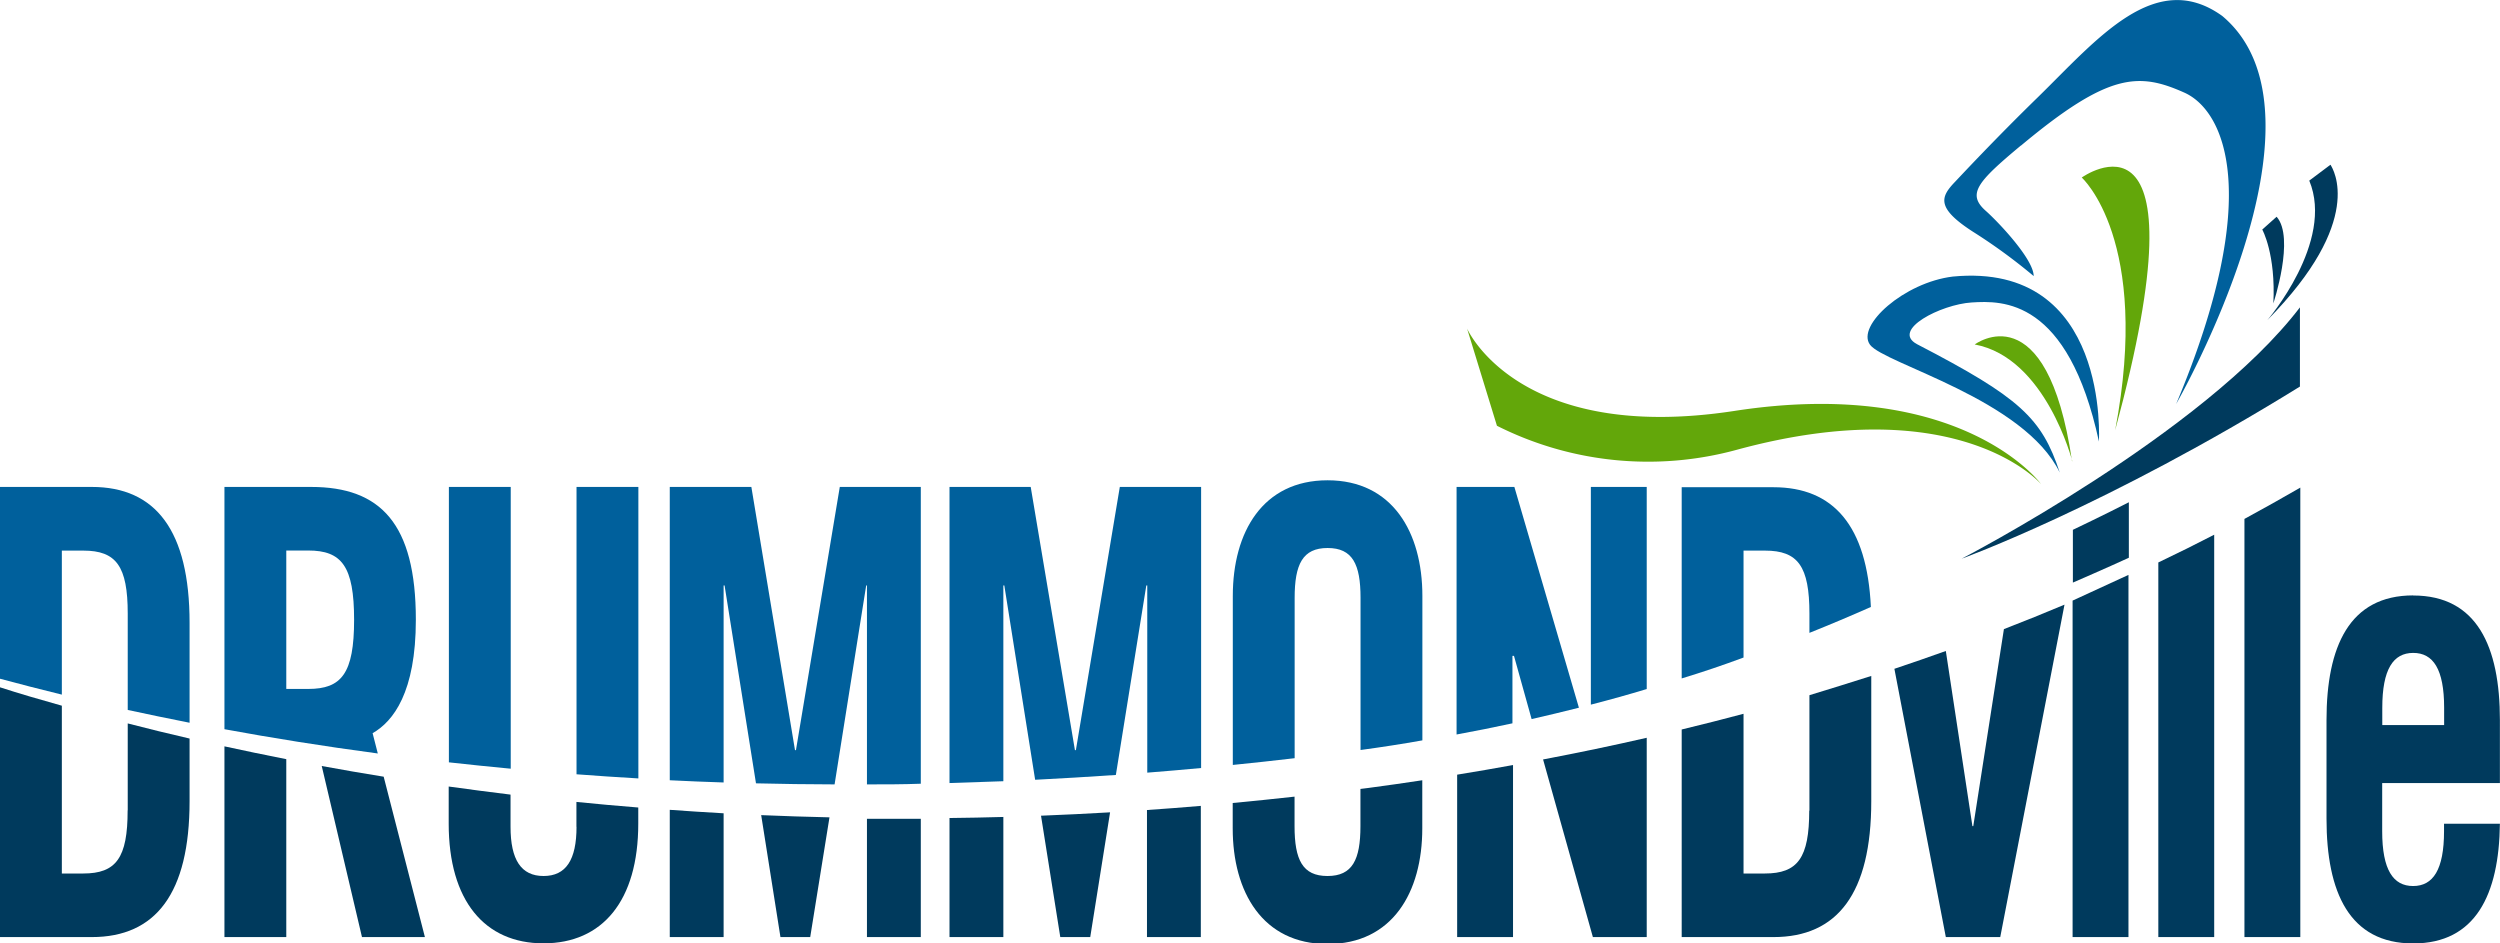 <svg id="Layer_1" data-name="Layer 1" xmlns="http://www.w3.org/2000/svg" viewBox="0 0 259.53 97.93"><title>logo_4</title><path d="M13.25,84.14c0,4.92-1.19,6.54-4.61,6.54H6.42V73.26C4.14,72.62,2,72,0,71.35V97.28H9.53c6.63,0,10.15-4.53,10.15-14.11V76.67q-3.34-.77-6.42-1.57v9Z" fill="#003a5d"/><path d="M6.42,57.16H8.65c3.42,0,4.61,1.62,4.61,6.54v10q3.08.67,6.42,1.33V64.66c0-9.58-3.52-14.11-10.15-14.11H0V70.46q3,.81,6.42,1.65v-15Z" fill="#00609c"/><path d="M38.67,76.12c2.17-1.23,4.5-4.27,4.5-11.78,0-10-3.68-13.79-10.87-13.79h-9V75.7c4.93.91,10.24,1.76,15.92,2.52l-.54-2.11ZM32,71.52H29.72V57.15H32c3.47,0,4.76,1.62,4.76,7.19s-1.3,7.18-4.76,7.18Z" fill="#00609c"/><path d="M23.3,97.28h6.42V78.81q-3.31-.65-6.42-1.33v19.8Z" fill="#003a5d"/><path d="M37.59,97.28h6.52L39.83,80.63q-3.29-.53-6.43-1.11l4.18,17.77Z" fill="#003a5d"/><path d="M59.85,85.83c0,3.43-1.09,5.11-3.42,5.11S53,89.26,53,85.83V82.49q-3.27-.4-6.42-.84V85.5c0,8,3.73,12.43,9.84,12.43s9.84-4.4,9.84-12.43V83.83q-3.26-.26-6.42-.58v2.58Z" fill="#003a5d"/><path d="M53,50.55H46.6V79.14q3.14.35,6.42.66V50.55Z" fill="#00609c"/><path d="M66.27,50.55H59.85V80.38q3.15.24,6.42.43V50.55Z" fill="#00609c"/><path d="M90,84.93V97.28h5.59V85q-2.83,0-5.59,0Z" fill="#003a5d"/><path d="M75.12,60.78h.1l3.26,20.54q4,.1,8.16.11l3.28-20.65H90V81.43c1.84,0,3.71,0,5.59-.07V50.55H87.18L82.63,77.87h-.1L78,50.55H69.53V81q2.76.14,5.59.23V60.78Z" fill="#00609c"/><path d="M69.53,97.28h5.59V84.43q-2.83-.16-5.59-.36V97.28Z" fill="#003a5d"/><path d="M81,97.28h3.11l2-12.43q-3.6-.08-7.09-.23l2,12.66Z" fill="#003a5d"/><path d="M104.16,60.78h.1l3.2,20.17q4.13-.21,8.38-.5L119,60.78h.1V80.21c1.85-.14,3.71-.31,5.59-.48V50.55h-8.44l-4.56,27.32h-.1L107,50.55H98.57V81.29q2.77-.08,5.59-.19V60.78Z" fill="#00609c"/><path d="M110.07,97.28h3.11l2.06-12.95q-3.62.21-7.17.35l2,12.6Z" fill="#003a5d"/><path d="M119.07,97.28h5.59V83.66q-2.82.24-5.59.43V97.28Z" fill="#003a5d"/><path d="M98.57,97.28h5.59V84.81q-2.82.08-5.59.11V97.28Z" fill="#003a5d"/><path d="M141.23,81.87v3.89c0,3.49-.83,5.18-3.42,5.18s-3.42-1.68-3.42-5.18V82.7q-3.23.36-6.42.66V86c0,6.6,3.1,12,9.84,12s9.84-5.37,9.84-12V81c-1.85.28-3.72.55-5.61.8l-.81.1Z" fill="#003a5d"/><path d="M134.4,62.07c0-3.49.83-5.18,3.42-5.18s3.42,1.68,3.42,5.18V77.86q3.26-.44,6.42-1v-15c0-6.6-3.11-12-9.84-12s-9.84,5.37-9.84,12V79.41q3.18-.32,6.42-.7V62.07Z" fill="#00609c"/><path d="M165.36,97.28h5.59V76.59q-5.23,1.2-10.76,2.25l5.17,18.44Z" fill="#003a5d"/><path d="M151.27,97.28h5.8V79.42c-1.91.35-3.84.68-5.8,1V97.28Z" fill="#003a5d"/><path d="M170.95,50.55h-5.8v22.6q3-.77,5.8-1.62v-21Z" fill="#00609c"/><path d="M157.07,68.09h.1L159,74.65q2.49-.57,4.91-1.18l-6.7-22.92h-6v25.7q2.94-.54,5.8-1.16v-7Z" fill="#00609c"/><path d="M187.82,84.14c0,4.92-1.19,6.54-4.61,6.54H181V74.1q-3.15.84-6.42,1.63V97.28h9.53c6.63,0,10.15-4.53,10.15-14.11v-13q-3.14,1-6.42,2v12Z" fill="#003a5d"/><path d="M181,57.16h2.23c3.42,0,4.61,1.62,4.61,6.54v2q3.27-1.31,6.38-2.69c-.4-8.43-3.88-12.43-10.11-12.43h-9.53V70.43q3.28-1,6.42-2.17V57.16Z" fill="#00609c"/><path d="M204.86,85.76h-.1L202,67.58q-2.62.94-5.34,1.85L202,97.28h5.65l6.67-34.51q-3.06,1.29-6.29,2.54l-3.18,20.45Z" fill="#003a5d"/><path d="M195.28,62.46v0l.07,0Z" fill="#63a70a"/><polygon points="215.16 97.28 220.96 97.28 220.96 59.68 215.16 62.35 215.16 97.28" fill="#003a5d"/><path d="M224.06,97.28h5.8V55.51q-2.8,1.45-5.8,2.88V97.28Z" fill="#003a5d"/><path d="M233,97.28h5.8V50.62Q236,52.24,233,53.87V97.28Z" fill="#003a5d"/><path d="M250.52,61.81c-6.63,0-9,5.31-9,12.94V85c0,7.64,2.38,12.94,9,12.94,6.47,0,8.91-5.05,9-12.43h-5.8v.78c0,4-1.14,5.69-3.21,5.69s-3.21-1.68-3.21-5.69v-5h12.22V74.76c0-7.64-2.38-12.94-9-12.94Zm3.21,13.46h-6.42V73.47c0-4,1.14-5.69,3.21-5.69s3.21,1.68,3.21,5.69v1.81Z" fill="#003a5d"/><path d="M215.13,47.88S212.38,37.13,205,35.76c0,0,7.49-5.63,10.1,12.11Z" fill="#63a70a"/><path d="M219.58,44.66c3.76-19.76-3.47-26.23-3.47-26.23S229.26,9,219.58,44.66" fill="#63a70a"/><path d="M235.38,33.23s7-8.11,4.35-14.48l2.2-1.65c.29.46,3.63,5.81-6.55,16.13" fill="#003a5d"/><path d="M236,31.5s2.27-6.82.34-9l-1.49,1.33s1.42,2.53,1.15,7.71" fill="#003a5d"/><path d="M209.82,15.1c9.11-7.61,12.23-7.58,16.93-5.49,4.12,1.83,8.32,10.53-.84,32.33,0,0,17.18-29.9,4.79-40.28-6.94-5-12.95,2.37-19.1,8.39-4.48,4.36-8.2,8.36-8.62,8.8-1.49,1.56-2.12,2.7,2,5.31a57.77,57.77,0,0,1,6.14,4.5c0-1.75-3.68-5.62-4.95-6.75-2-1.76-.94-3,3.62-6.8Z" fill="#00609c"/><path d="M217.89,45.86s1.18-18.71-15.16-17.15c-5.06.61-10.06,5.1-8.6,7.08s16,5.64,19.7,13.27c-1.87-5.66-4.11-7.78-14.82-13.33-2.74-1.47,2.49-4.13,5.67-4.33s10-.45,13.22,14.46Z" fill="#00609c"/><path d="M203.64,58S228.76,45,238.76,31.91v8.22C218.65,52.58,203.64,58,203.64,58Z" fill="#003a5d"/><path d="M211.85,50.22s-8.44-9.81-31.54-3.53A34.88,34.88,0,0,1,155.4,44.2l-3.1-10.09s5.24,12,27.75,8.55c23.55-3.64,31.8,7.55,31.8,7.55Z" fill="#63a70a"/><path d="M221,57.9c-2.16,1-5.81,2.58-5.81,2.58V55s3.24-1.54,5.81-2.86V57.9Z" fill="#003a5d"/></svg>